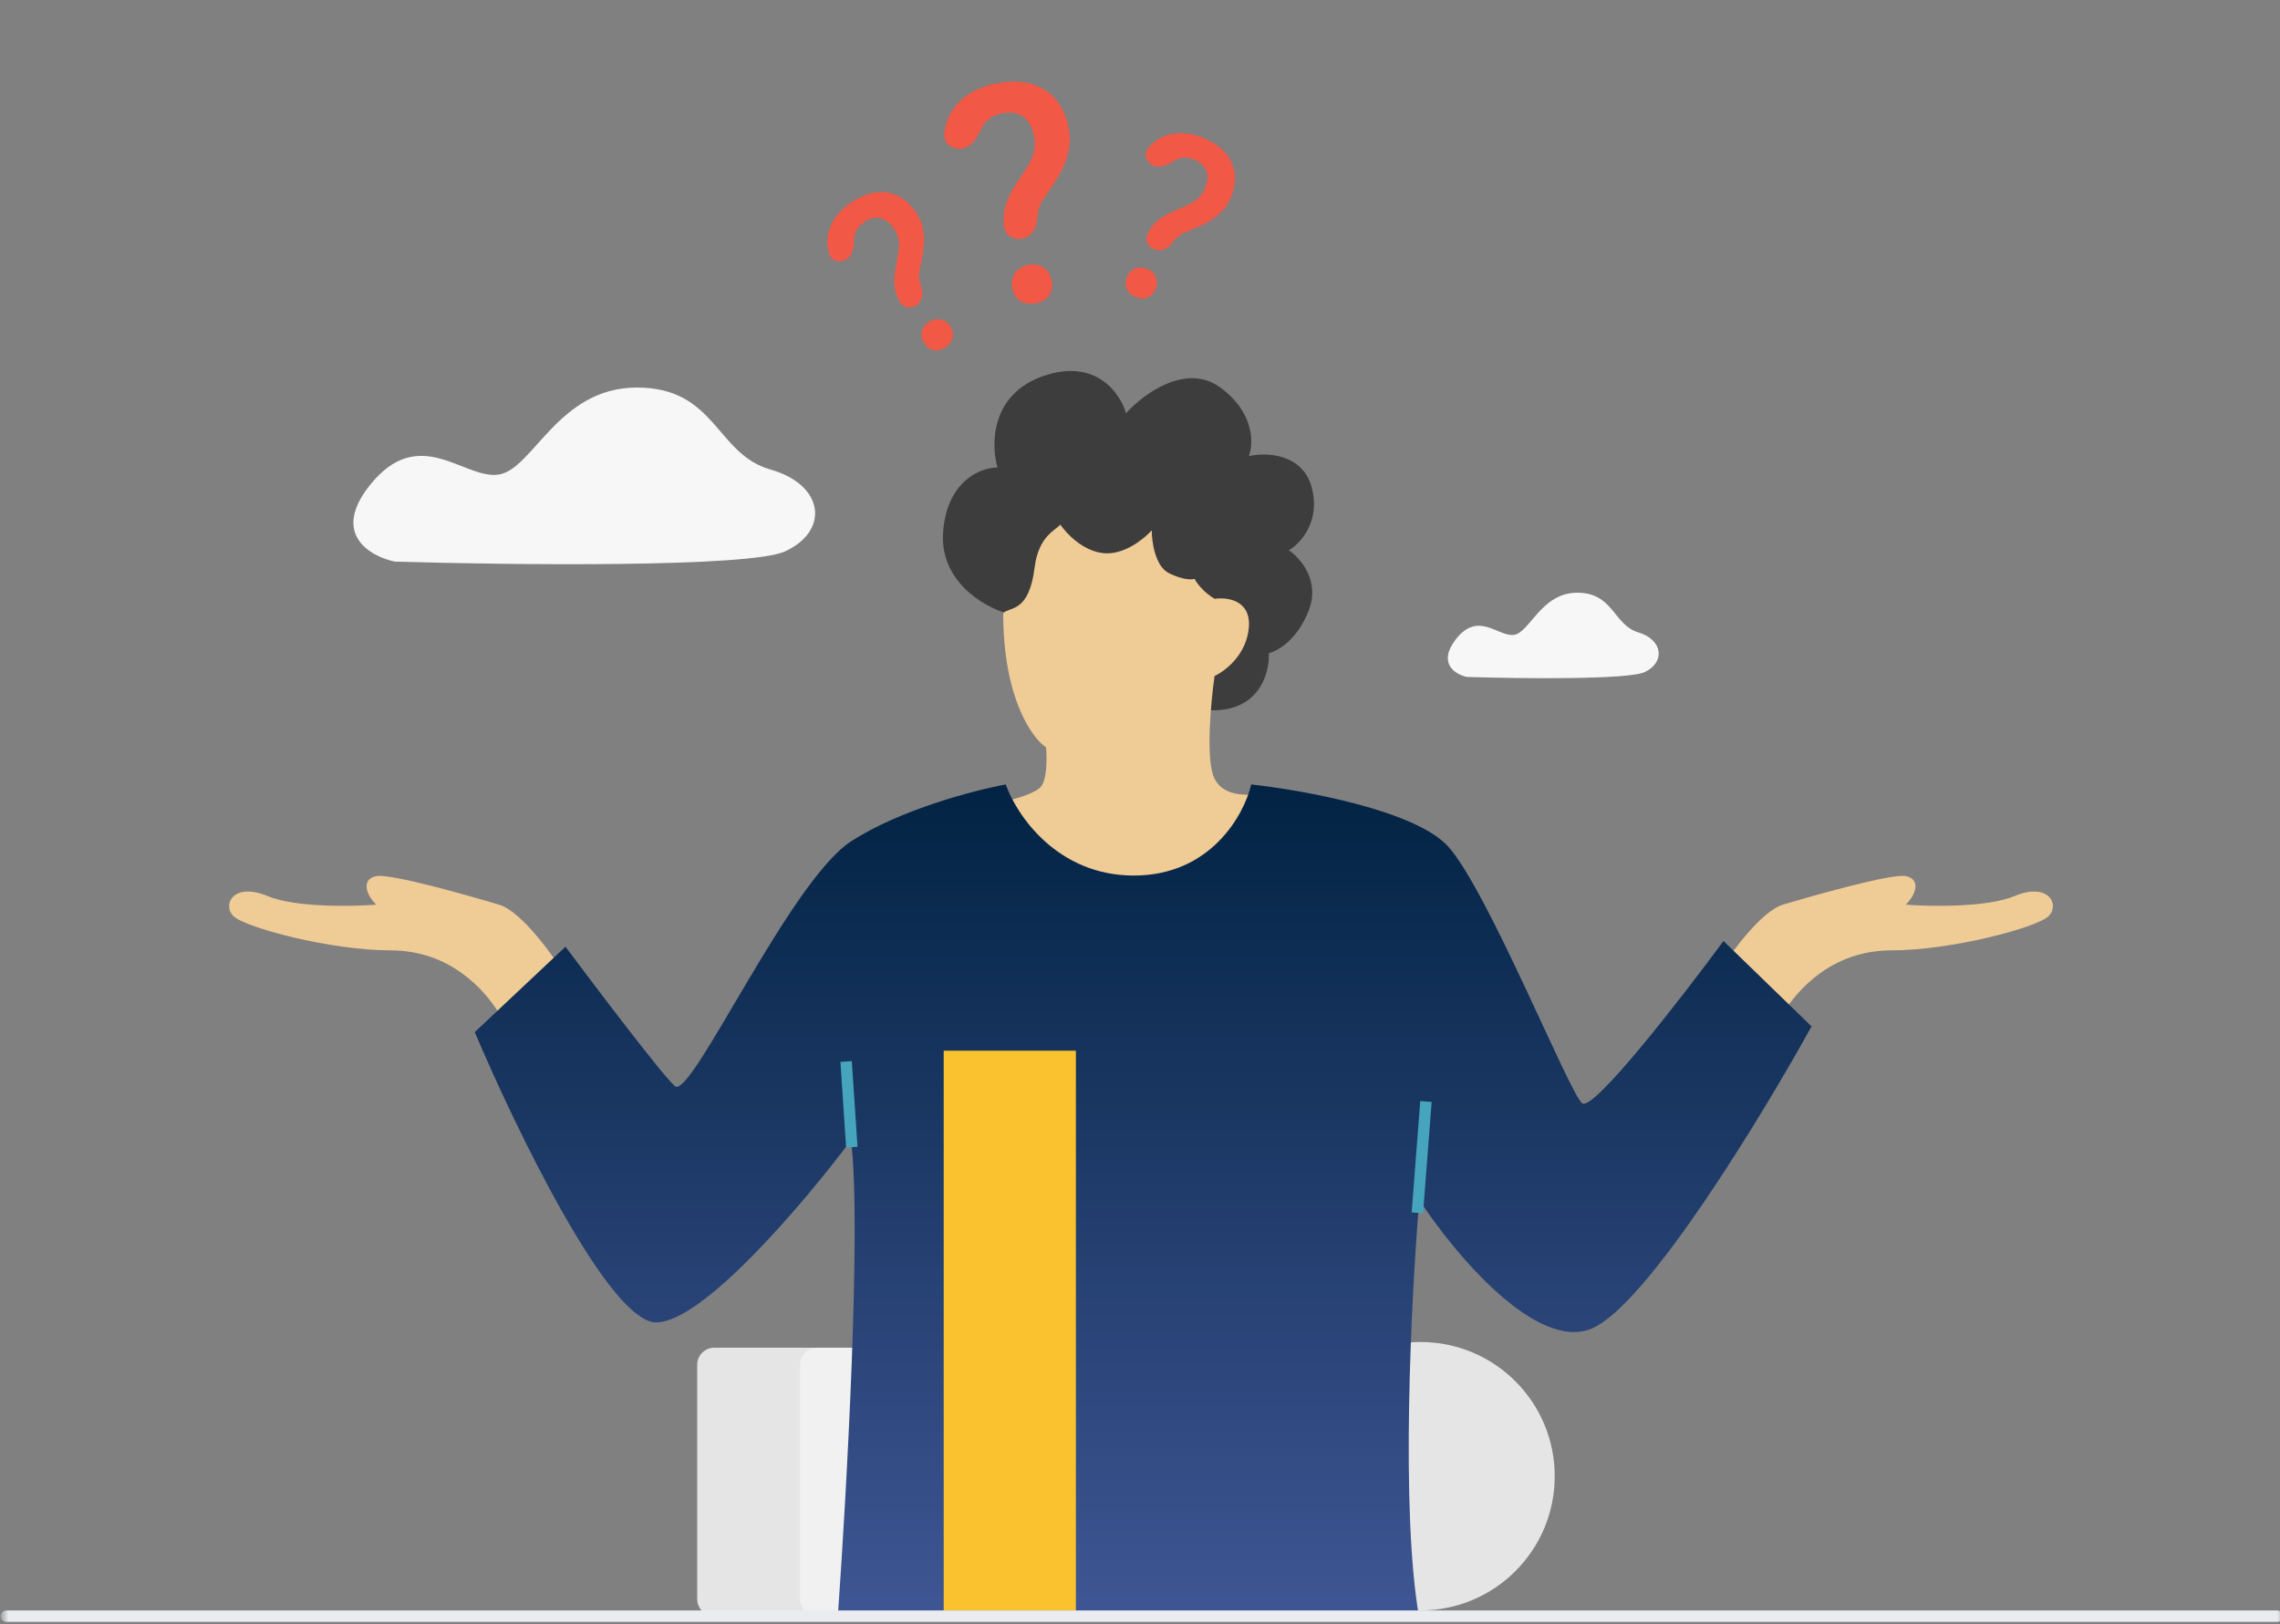 <svg width="400" height="285" viewBox="0 0 400 285" fill="none" xmlns="http://www.w3.org/2000/svg">
<rect x="0" y="0" width="400" height="285" fill="#808080" stroke="none"/>
<mask id="mask0_5272_3033" style="mask-type:luminance" maskUnits="userSpaceOnUse" x="0" y="-68" width="401" height="400">
<path d="M400.5 -68H0.5V332H400.5V-68Z" fill="white"/>
</mask>
<g mask="url(#mask0_5272_3033)">
<path d="M122.314 239.483C122.314 237.823 123.661 236.477 125.321 236.477H177.437C179.097 236.477 180.444 237.823 180.444 239.483V280.575C180.444 282.235 179.097 283.582 177.437 283.582H125.321C123.661 283.582 122.314 282.235 122.314 280.575V239.483Z" fill="#E5E5E5"/>
<path d="M272.76 259.029C272.76 272.037 262.216 282.581 249.208 282.581C236.2 282.581 225.656 272.037 225.656 259.029C225.656 246.021 236.2 235.477 249.208 235.477C262.216 235.477 272.76 246.021 272.76 259.029Z" fill="#E5E5E5"/>
<path d="M140.354 239.483C140.354 237.823 141.701 236.477 143.361 236.477H195.477C197.137 236.477 198.484 237.823 198.484 239.483V280.575C198.484 282.235 197.137 283.582 195.477 283.582H143.361C141.701 283.582 140.354 282.235 140.354 280.575V239.483Z" fill="#F1F1F1"/>
<path d="M165.477 93.049C164.675 101.869 172.492 106.412 176.501 107.581C184.687 113.094 203.261 124.218 212.081 124.62C220.9 125.021 222.771 118.105 222.604 114.597C224.108 114.264 227.615 112.292 229.62 107.081C231.624 101.869 228.116 97.893 226.112 96.557C228.116 95.388 231.724 91.546 230.121 85.533C228.517 79.52 222.103 79.353 219.096 80.021C219.932 77.849 220.099 72.404 214.085 67.994C208.072 63.584 200.555 69.162 197.548 72.504C196.547 68.996 192.236 62.782 183.016 65.989C173.796 69.196 173.829 78.016 174.999 82.025C172.159 82.025 166.279 84.229 165.477 93.049Z" fill="#3E3D3D"/>
<path d="M87.554 158.739C91.563 159.942 97.242 167.926 99.58 171.769L93.066 181.29C92.064 181.457 89.558 180.989 87.554 177.782C85.048 173.773 79.035 166.758 68.511 166.758C57.988 166.758 42.954 162.749 40.95 160.745C38.945 158.739 40.95 154.73 46.963 157.237C51.774 159.241 61.663 159.074 66.006 158.739C64.001 156.735 63.5 154.23 66.006 153.729C68.511 153.227 82.543 157.237 87.554 158.739Z" fill="#EFCB96"/>
<path d="M312.805 158.739C308.796 159.942 303.117 167.926 300.779 171.769L307.293 181.29C308.295 181.457 310.8 180.989 312.805 177.782C315.311 173.773 321.324 166.758 331.848 166.758C342.371 166.758 357.404 162.749 359.409 160.745C361.413 158.739 359.409 154.73 353.396 157.237C348.585 159.241 338.696 159.074 334.353 158.739C336.357 156.735 336.859 154.23 334.353 153.729C331.848 153.227 317.816 157.237 312.805 158.739Z" fill="#EFCB96"/>
<path d="M182.515 138.152C181.312 139.354 177.671 140.322 176 140.657C174.999 145.334 173.195 154.889 173.996 155.69C174.999 156.693 189.029 163.707 191.035 165.211C192.637 166.414 207.737 164.71 215.088 163.708L221.101 139.153C219.096 139.654 214.687 139.854 213.083 136.647C211.48 133.441 212.415 123.285 213.083 118.608C214.92 117.773 218.696 114.9 219.096 110.089C219.497 105.278 215.255 104.743 213.083 105.077C211.079 103.874 209.909 102.238 209.575 101.57C209.075 101.737 207.471 101.77 205.065 100.567C202.66 99.365 202.059 95.055 202.059 93.05C200.723 94.554 197.148 97.461 193.54 97.059C189.932 96.658 187.025 93.552 186.023 92.049C185.188 93.05 182.201 94.053 181.513 99.565C180.511 107.583 177.169 106.414 176 107.583C176 122.415 181.012 129.465 183.517 131.136C183.684 132.973 183.717 136.949 182.515 138.152Z" fill="#EFCB96"/>
<path d="M149.297 200.076C151.171 214.858 148.517 262.168 146.957 283.976H249.004C245.635 265.198 247.6 227.21 249.004 210.564C255.089 219.885 269.695 237.43 279.432 233.036C289.168 228.641 309.079 195.914 317.816 180.1L302.368 165.117C294.879 175.272 279.432 195.181 277.559 193.584C275.219 191.586 261.175 156.628 254.153 148.637C248.536 142.245 228.72 138.649 219.513 137.65C218.265 142.977 212.399 153.63 198.917 153.63C185.436 153.63 178.32 142.977 176.448 137.65C170.987 138.649 157.911 142.045 149.297 147.638C138.531 154.63 121.211 193.084 118.402 190.586C116.156 188.589 104.671 173.441 99.21 166.116L83.294 181.098C90.472 198.078 106.887 232.037 115.126 232.037C123.364 232.037 141.34 210.729 149.297 200.076Z" fill="url(#paint0_linear_5272_3033)"/>
<path fill-rule="evenodd" clip-rule="evenodd" d="M149.44 186.191L150.441 201.225L148.441 201.358L147.44 186.325L149.44 186.191ZM251.165 193.35L249.661 212.894L247.663 212.741L249.167 193.197L251.165 193.35Z" fill="#46A4BC"/>
<path d="M165.562 184.363H188.752V282.582H165.562V184.363Z" fill="#FAC22F"/>
<path d="M64.941 85.07C58.008 93.694 64.941 97.647 69.274 98.545C89.495 99.144 131.496 99.624 137.735 96.748C145.535 93.156 144.668 85.07 135.136 82.374C125.603 79.678 125.603 68 111.737 68C97.872 68 93.539 82.374 87.473 83.273C81.406 84.171 73.607 74.288 64.941 85.07Z" fill="#F7F7F7"/>
<path d="M255.343 112.26C252.177 116.433 255.343 118.345 257.323 118.78C266.559 119.07 285.745 119.302 288.595 117.91C292.158 116.172 291.762 112.26 287.408 110.955C283.053 109.651 283.053 104 276.72 104C270.386 104 268.407 110.955 265.636 111.39C262.865 111.825 259.302 107.043 255.343 112.26Z" fill="#F7F7F7"/>
<path d="M179.345 41.885C177.756 42.192 176.179 41.153 176.09 39.537C176.032 38.503 176.082 37.589 176.239 36.795C176.53 35.326 177.332 33.623 178.647 31.686C179.976 29.73 180.791 28.364 181.095 27.59C181.563 26.407 181.679 25.204 181.442 23.98C181.128 22.358 180.495 21.201 179.543 20.508C178.603 19.795 177.379 19.584 175.868 19.877C174.424 20.156 173.339 20.804 172.612 21.821C172.472 22.017 172.352 22.22 172.251 22.433C171.51 23.976 170.596 25.727 168.915 26.052C167.222 26.38 165.519 25.246 165.663 23.527C165.811 21.773 166.409 20.203 167.46 18.818C169.115 16.655 171.579 15.257 174.852 14.624C178.227 13.972 181.024 14.344 183.244 15.739C185.481 17.132 186.906 19.407 187.516 22.564C188.059 25.375 187.319 28.39 185.293 31.609L182.802 35.339C182.304 36.214 182.026 37.254 181.967 38.459C181.89 40.06 180.92 41.581 179.345 41.885ZM177.596 50.571C177.399 49.553 177.552 48.674 178.052 47.933C178.551 47.175 179.328 46.693 180.386 46.489C181.46 46.281 182.371 46.445 183.119 46.98C183.864 47.498 184.331 48.249 184.522 49.232C184.704 50.181 184.556 51.033 184.075 51.788C183.594 52.543 182.799 53.028 181.691 53.242C180.583 53.456 179.666 53.303 178.938 52.781C178.227 52.257 177.78 51.52 177.596 50.571Z" fill="#F15846"/>
<path d="M160.793 53.558C159.755 54.258 158.317 53.996 157.765 52.873C157.412 52.155 157.171 51.489 157.041 50.877C156.804 49.743 156.86 48.289 157.209 46.513C157.563 44.719 157.729 43.5 157.711 42.858C157.685 41.875 157.404 40.983 156.865 40.184C156.151 39.125 155.351 38.493 154.463 38.289C153.579 38.065 152.644 38.286 151.657 38.952C150.715 39.587 150.139 40.377 149.929 41.32C149.889 41.502 149.865 41.683 149.857 41.865C149.797 43.187 149.677 44.71 148.58 45.45C147.473 46.195 145.919 45.904 145.501 44.637C145.076 43.344 145.027 42.046 145.355 40.743C145.877 38.703 147.207 36.963 149.345 35.522C151.548 34.036 153.652 33.454 155.653 33.775C157.667 34.089 159.368 35.277 160.759 37.338C161.996 39.174 162.381 41.544 161.915 44.447L161.271 47.855C161.181 48.627 161.299 49.452 161.621 50.327C162.051 51.49 161.821 52.865 160.793 53.558ZM162.177 60.268C161.729 59.604 161.571 58.932 161.703 58.253C161.828 57.563 162.236 56.985 162.927 56.519C163.628 56.046 164.325 55.887 165.02 56.042C165.707 56.185 166.267 56.578 166.699 57.22C167.116 57.839 167.268 58.49 167.155 59.173C167.041 59.856 166.623 60.441 165.899 60.929C165.176 61.417 164.476 61.585 163.8 61.435C163.136 61.277 162.595 60.888 162.177 60.268Z" fill="#F15846"/>
<path d="M202.5 43.756C201.34 43.285 200.755 41.947 201.379 40.861C201.777 40.167 202.195 39.596 202.631 39.147C203.439 38.317 204.676 37.551 206.345 36.85C208.031 36.141 209.135 35.6 209.659 35.225C210.46 34.656 211.041 33.925 211.404 33.031C211.884 31.848 211.961 30.831 211.636 29.981C211.328 29.123 210.623 28.47 209.52 28.023C208.467 27.595 207.489 27.558 206.591 27.911C206.417 27.979 206.253 28.06 206.097 28.155C204.968 28.843 203.637 29.594 202.411 29.096C201.175 28.595 200.548 27.142 201.367 26.089C202.201 25.014 203.252 24.248 204.516 23.793C206.5 23.088 208.687 23.22 211.075 24.189C213.537 25.189 215.195 26.608 216.045 28.449C216.909 30.295 216.873 32.37 215.939 34.673C215.107 36.725 213.356 38.367 210.687 39.601L207.499 40.968C206.808 41.326 206.189 41.883 205.643 42.639C204.917 43.645 203.648 44.222 202.5 43.756ZM197.705 48.65C198.007 47.907 198.476 47.401 199.113 47.132C199.755 46.85 200.463 46.865 201.233 47.179C202.019 47.497 202.54 47.987 202.799 48.649C203.063 49.299 203.049 49.983 202.759 50.7C202.477 51.392 202.023 51.882 201.392 52.169C200.763 52.456 200.043 52.435 199.235 52.107C198.425 51.779 197.896 51.292 197.644 50.648C197.404 50.008 197.424 49.342 197.705 48.65Z" fill="#F15846"/>
<path fill-rule="evenodd" clip-rule="evenodd" d="M0.109 283.585C0.109 283.031 0.558 282.582 1.112 282.582H399.497C400.051 282.582 400.5 283.031 400.5 283.585C400.5 284.138 400.051 284.587 399.497 284.587H1.112C0.558 284.587 0.109 284.138 0.109 283.585Z" fill="#EAECF0"/>
</g>
<defs>
<linearGradient id="paint0_linear_5272_3033" x1="200.555" y1="137.65" x2="200.555" y2="283.976" gradientUnits="userSpaceOnUse">
<stop stop-color="#022343"/>
<stop offset="1" stop-color="#3F5694"/>
</linearGradient>
</defs>
</svg>
